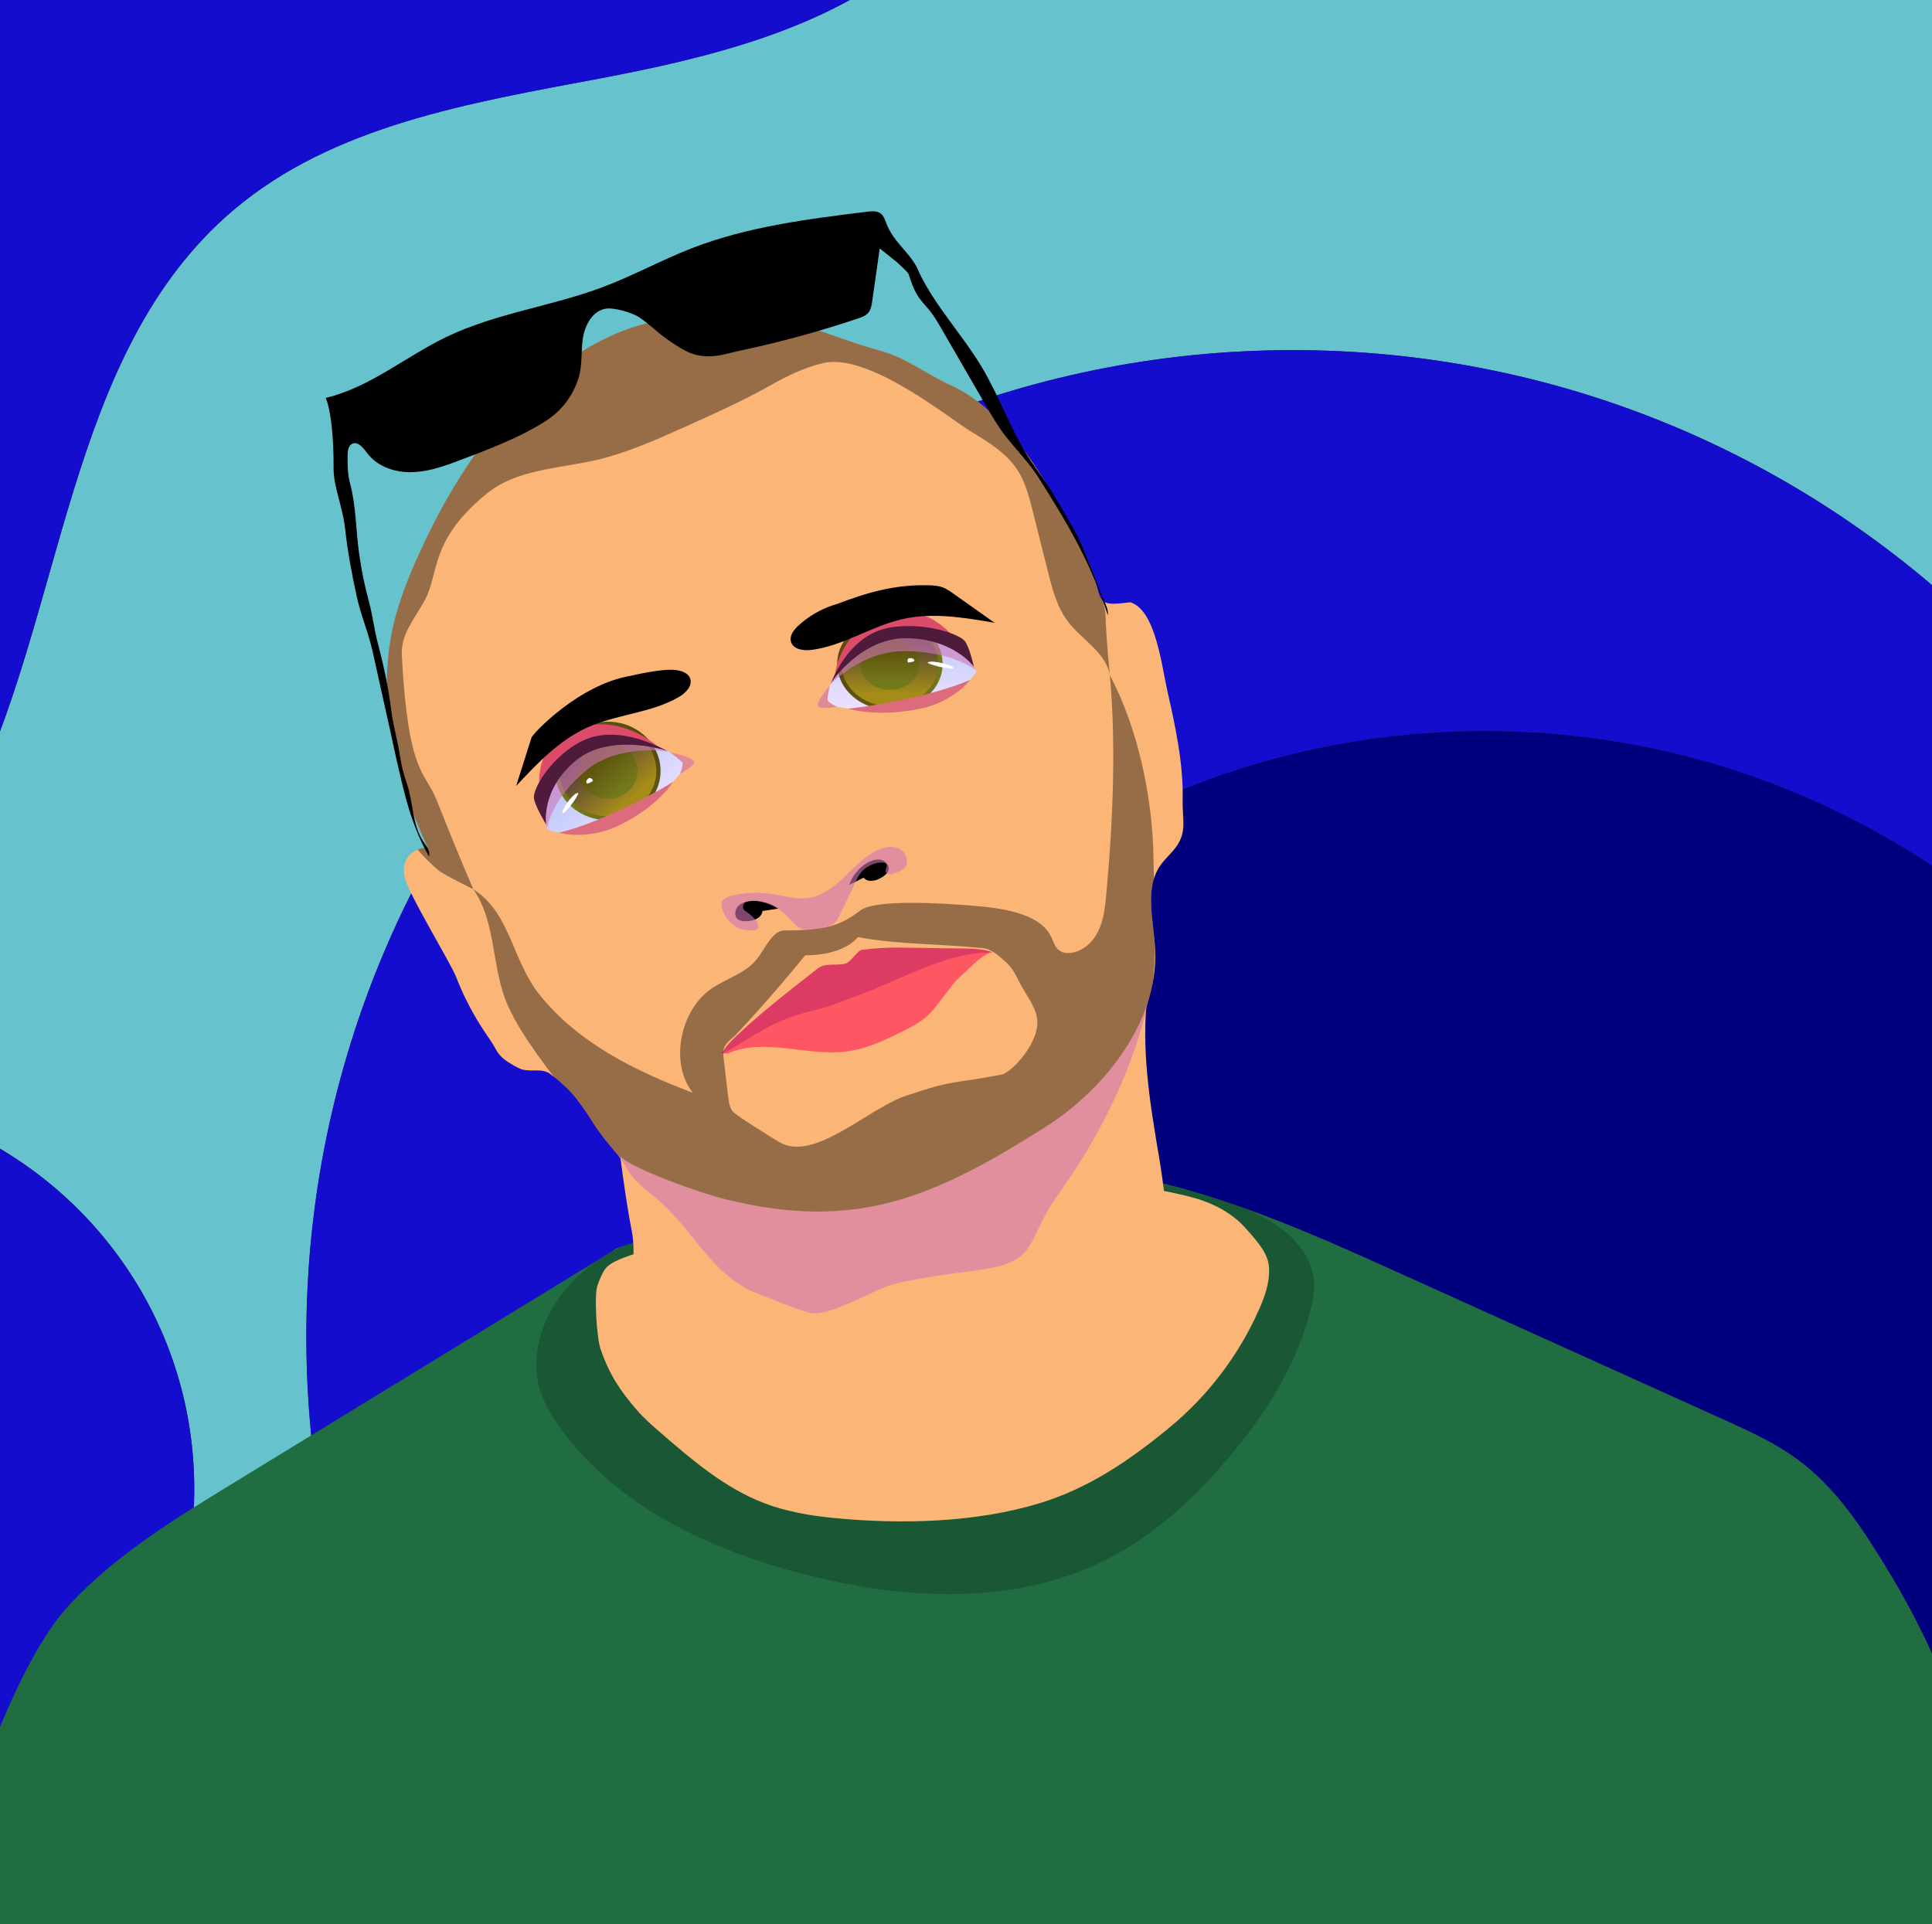 <svg width="251" height="250" viewBox="0 0 251 250" fill="none" xmlns="http://www.w3.org/2000/svg">
<rect x="0" y="0" width="251" height="250" fill="#333333" stroke="none"/>
<path d="M117.845 -4.961C106.875 3.896 91.971 7.54 77.839 10.212C61.093 13.374 43.305 16.28 30.314 27.308C8.322 45.98 8.558 79.774 -4.5 105.419V-4.961V255.039H255.5V-4.961H117.845ZM-4.5 240.08V146.886C13.062 155.047 25.238 172.843 25.238 193.483C25.238 214.124 13.062 231.92 -4.5 240.08ZM255.424 115.584V255.039H68.941C50.733 232.906 39.799 204.562 39.799 173.663C39.799 102.878 97.182 45.494 167.968 45.494C201.774 45.494 232.523 58.582 255.424 79.971V115.584Z" fill="#66C3CD"/>
<path d="M-4.5 146.883V240.077C13.062 231.916 25.238 214.12 25.238 193.48C25.238 172.839 13.062 155.044 -4.5 146.883Z" fill="#150DCE"/>
<path d="M30.314 27.308C43.305 16.279 61.093 13.373 77.839 10.212C91.971 7.542 106.878 3.898 117.845 -4.961H-4.5V105.419C8.558 79.774 8.322 45.98 30.314 27.308Z" fill="#150DCE"/>
<path d="M39.799 173.664C39.799 204.562 50.732 232.907 68.941 255.039H103.404C93.558 239.043 87.875 220.206 87.875 200.048C87.875 142.025 134.911 94.989 192.933 94.989C216.34 94.989 237.957 102.644 255.421 115.585V79.969C232.52 58.583 201.771 45.492 167.965 45.492C97.182 45.494 39.799 102.878 39.799 173.664Z" fill="#150DCE"/>
<path d="M87.878 200.044C87.878 220.203 93.557 239.041 103.407 255.036H255.424V115.581C237.96 102.639 216.342 94.984 192.936 94.984C134.914 94.984 87.878 142.02 87.878 200.044Z" fill="#00007E"/>
<path d="M255.5 228.356C253.389 218.161 248.207 208.315 242.541 199.683C240.055 195.895 237.165 192.3 233.515 189.615C230.583 187.459 227.239 185.944 223.922 184.446L182.147 165.569C169.977 160.07 157.625 154.515 144.437 152.413C122.755 148.957 100.758 155.094 79.996 162.237L79.6 162.547L30 192.892C22.521 197.47 14.934 202.13 8.972 208.564C3.111 214.889 -2.425 229.621 -4.5 237.703V255.04H255.5V228.356Z" fill="#206D41"/>
<g opacity="0.2">
<path d="M163.511 157.837C160.034 156.124 155.113 154.884 151.1 153.805L147.271 154.232C149.588 154.368 151.859 154.835 154.144 155.382C157.088 156.088 159.814 157.351 161.772 159.529C163.942 161.942 164.831 163.145 164.878 164.955C164.926 166.764 164.291 168.52 163.558 170.175C160.917 176.124 156.925 181.375 151.9 185.513C146.711 189.777 141.436 193.384 135.009 195.334C126.717 197.851 117.03 198.079 108.405 197.244C105.292 196.943 102.177 196.415 99.257 195.296C94.135 193.335 89.879 189.673 85.736 186.079C84.699 185.18 83.658 184.276 82.762 183.235C80.483 180.584 79.192 178.613 78.03 175.314C77.738 174.487 77.522 172.234 77.483 171.357C77.426 170.097 77.362 169.006 77.478 167.749C77.554 166.938 78.027 165.947 78.404 165.225C78.815 164.441 79.659 163.99 80.475 163.646C82.439 162.816 84.523 162.313 86.601 161.834C89.269 161.22 91.944 160.643 94.628 160.102L82.136 161.494C76.722 163.386 71.716 168.119 70.201 173.649C69.702 175.473 69.495 177.402 69.825 179.265C70.233 181.562 71.43 183.645 72.79 185.54C80.157 195.798 92.398 201.472 104.635 204.594C117.439 207.859 131.551 208.67 143.398 202.817C150.043 199.535 155.579 194.34 160.28 188.61C165.17 182.653 169.344 175.833 170.658 168.238C171.094 165.723 170.169 161.117 163.511 157.837Z" fill="black"/>
</g>
<path d="M97.083 117.86C96.705 117.867 95.89 118.296 95.773 118.656C95.719 118.838 95.726 119.032 95.795 119.209C95.863 119.386 95.989 119.535 96.151 119.633C96.241 120.137 95.715 120.588 95.203 120.591C94.692 120.593 94.232 120.277 93.863 119.923C93.352 119.432 92.968 118.386 92.968 117.87C92.968 116.594 94.689 116.374 95.771 116.171C97.856 115.779 99.998 115.798 102.076 116.227C102.853 116.388 103.636 116.607 104.426 116.545C105.12 116.49 106.129 116.431 106.759 116.135C107.821 115.636 108.351 115.316 109.167 114.475C109.472 114.16 109.901 113.335 110.217 113.031C110.676 112.588 111.809 111.388 112.377 111.097C113.779 110.385 114.707 110.508 116.28 110.461C116.734 110.448 117.252 110.795 117.661 110.993C118.07 111.191 118.403 111.61 118.374 112.062C118.349 112.426 118.106 112.738 117.837 112.984C117.54 113.257 117.185 113.487 116.786 113.554C116.387 113.621 115.941 113.487 115.705 113.16C115.527 112.912 115.479 112.576 115.261 112.362C114.879 111.986 114.239 112.188 113.765 112.437C112.367 113.171 111.037 114.209 110.434 115.668C110.041 116.624 109.97 117.73 109.343 118.552C108.817 119.243 107.962 119.625 107.1 119.739C106.239 119.853 105.366 119.727 104.513 119.562C104.019 119.477 103.534 119.348 103.064 119.175C102.367 118.901 101.907 118.605 101.212 118.315C99.906 117.77 98.182 117.841 97.083 117.86Z" fill="#FB2D33"/>
<path d="M161.773 159.534C159.815 157.356 157.089 156.094 154.145 155.388C151.2 154.682 148.28 154.106 145.255 154.207C125.503 154.851 105.859 157.407 86.6 161.837C84.522 162.316 82.439 162.819 80.474 163.649C79.658 163.994 78.814 164.442 78.403 165.228C78.026 165.95 77.553 166.938 77.477 167.753C77.36 169.008 77.425 170.103 77.482 171.36C77.521 172.237 77.737 174.49 78.029 175.317C79.191 178.616 80.48 180.589 82.761 183.239C83.657 184.279 84.698 185.183 85.735 186.082C89.878 189.676 94.134 193.338 99.256 195.3C102.177 196.419 105.291 196.947 108.404 197.247C117.029 198.082 126.716 197.854 135.008 195.337C141.434 193.387 146.71 189.781 151.899 185.516C156.924 181.379 160.915 176.128 163.557 170.18C164.29 168.525 164.925 166.77 164.877 164.96C164.829 163.151 163.943 161.948 161.773 159.534Z" fill="#FBB577"/>
<path d="M82.086 159.994C82.686 162.95 81.813 167.091 82.412 170.047C82.626 171.092 82.84 172.144 83.222 173.138C83.645 174.23 84.266 175.234 84.955 176.18C90.368 183.619 99.52 187.163 108.159 190.332C113.302 192.219 118.728 194.137 124.136 193.268C126.095 192.953 127.974 192.28 129.835 191.602C135.747 189.448 141.841 187.065 146.197 182.519C149.249 179.318 151.242 175.256 151.906 170.884C152.369 167.784 152.147 164.627 151.887 161.504C151.578 157.8 151.218 154.096 150.597 150.429C149.374 143.226 148.175 136 149.139 128.758C145.378 133.53 139.141 136.929 134.042 140.238C131.027 142.194 127.993 144.161 124.686 145.569C118.342 148.271 111.305 148.791 104.413 148.989C95.815 149.239 88.989 149.007 80.389 148.815C80.391 148.818 81.291 156.071 82.086 159.994Z" fill="#FBB577"/>
<g style="mix-blend-mode:multiply" opacity="0.6">
<path d="M82.261 148.798C87.721 151.571 93.423 154.037 99.469 155.005C108.761 156.491 118.424 154.292 126.724 149.858C135.024 145.424 140.427 141.673 143.646 135.606C144.508 133.984 149.701 124.443 149.957 122.875C149.957 133.836 143.688 146.618 137.655 154.943C133.028 161.325 135.227 163.838 127.427 164.986C124.116 165.472 118.361 166.078 115.194 167.162C112.947 167.931 107.541 171.142 105.23 170.594C103.902 170.278 100.694 168.973 98.588 168.158C92.597 165.84 90.535 160.487 85.782 156.165C84.308 154.824 82.459 153.664 81.464 151.847C80.396 149.891 75.938 145.156 76.335 144.023C76.332 144.02 79.445 147.369 82.261 148.798Z" fill="#D177B8"/>
</g>
<path d="M114.712 111.842C114.368 111.856 114.028 111.912 113.698 112.01C112.252 112.438 111.106 113.708 110.75 115.175C110.935 115.206 111.122 115.147 111.298 115.085C112.585 114.636 113.801 114.005 114.908 113.211C115.122 113.059 115.346 112.874 115.387 112.616C115.421 112.393 115.306 112.17 115.141 112.017C114.967 111.874 114.771 111.76 114.561 111.68" fill="black"/>
<path d="M96.344 117.286C96.677 117.129 97.028 117.012 97.388 116.936C98.862 116.611 100.479 117.164 101.501 118.274C101.354 118.391 101.162 118.43 100.978 118.461C99.635 118.692 98.266 118.73 96.912 118.572C96.652 118.542 96.366 118.49 96.205 118.287C96.066 118.11 96.062 117.86 96.129 117.646C96.174 117.512 96.247 117.389 96.344 117.286Z" fill="black"/>
<path d="M96.162 134.802C99.78 135.693 103.485 136.185 107.21 136.269C108.392 136.296 109.578 136.281 110.752 136.139C114.239 135.716 117.903 134.592 120.333 132.057C122.831 129.452 125.502 127.3 127.623 124.502C127.75 124.336 127.882 124.134 127.823 123.932C127.731 123.613 127.284 123.609 126.959 123.674C120.619 124.944 114.476 127.037 108.356 129.125C104.901 130.304 101.429 131.49 98.202 133.198C97.453 133.595 96.706 134.025 96.106 134.623" fill="#781ED1"/>
<path d="M94.836 136.042C98.29 133.671 102.064 131.804 106.044 130.497C107.554 129.998 109.09 129.589 110.61 129.128C114.508 127.947 118.303 126.455 122.156 125.13C123.699 124.599 125.278 124.089 126.908 124.05C127.734 124.03 128.587 124.127 129.364 123.849C128.794 123.119 127.718 123.106 126.794 123.16C121.824 123.45 116.856 123.781 111.89 124.151C111.321 124.194 110.729 124.243 110.233 124.525C109.956 124.683 109.72 124.906 109.439 125.057C108.975 125.308 108.428 125.342 107.918 125.478C107.002 125.722 106.217 126.298 105.456 126.861L99.18 131.507C98.514 131.999 97.846 132.494 97.262 133.08C96.943 133.4 96.65 133.746 96.359 134.09L94.788 135.943" fill="#4A147F"/>
<path d="M55.566 110.112C51.172 100.603 48.652 90.06 51.428 79.958C52.364 76.555 53.783 73.304 55.304 70.119C60.575 59.089 68.268 48.783 79.359 43.641C85.306 40.883 93.724 40.13 100.172 41.316C105.746 42.341 108.808 44.047 114.276 45.541C117.878 46.526 120.125 48.51 123.525 50.052C130.098 53.036 134.651 60.68 136.727 64.168C138.673 67.438 141.626 72.554 142.457 76.042C143.05 78.535 143.286 78.699 146.857 78.256C150.153 79.316 150.901 86.447 151.673 89.825C152.689 94.275 153.756 99.303 153.647 103.867C153.585 106.478 154.281 108.109 152.693 110.183C152.09 110.966 151.324 111.625 150.759 112.44C148.608 115.539 149.934 119.717 150.083 123.486C150.449 132.718 143.59 141.508 135.786 146.453C121.099 155.759 111.032 159.997 94.159 155.801C91.5 155.139 83.291 152.357 80.763 150.439C79.809 149.714 77.828 147.139 77.202 146.118C76.312 144.667 74.727 142.325 73.455 141.194C72.205 140.081 72.859 140.624 71.546 139.589C70.345 138.638 68.763 139.475 67.394 138.786C64.534 137.348 64.7 136.633 63.824 135.345C62.622 133.575 60.849 131.04 59.257 126.94C58.529 125.067 52.835 115.807 52.532 113.821C51.977 110.196 55.566 110.112 55.566 110.112Z" fill="#FBB577"/>
<path d="M94.529 136.89C99.324 134.758 104.915 137.318 110.113 136.605C112.664 136.255 115.034 135.125 117.335 133.97C118.677 133.296 120.048 132.581 121.023 131.44C121.769 130.567 122.425 129.708 123.151 128.744C123.694 128.024 124.14 127.419 124.824 126.829C126.016 125.801 127.275 124.265 128.764 123.75C125.61 123.286 122.291 124.503 119.29 125.572L104.982 130.658C100.908 132.106 96.663 133.665 93.735 136.847L94.529 136.89Z" fill="#FF5663"/>
<path d="M93.969 136.872C97.679 134.854 100.283 132.547 105.376 131.387C107.473 130.908 109.473 130.072 111.492 129.331C117.278 127.209 122.818 123.723 128.98 123.749C127.761 123.306 126.439 123.25 125.143 123.242C116.666 123.176 116.105 122.943 112.009 123.406C111.415 123.477 110.531 124.995 109.905 125.178C108.637 125.548 107.164 125.028 106.169 125.897C105.691 126.315 99.455 130.986 95.929 134.374C95.506 134.779 93.712 136.393 93.979 136.914" fill="#DC3B63"/>
<path d="M126.845 87.276C126.845 87.276 125.287 90.132 120.396 91.319C115.505 92.506 110.272 92.53 107.091 91.364C107.091 91.364 107.228 90.401 107.797 89.097C107.797 89.097 107.797 89.097 107.797 89.092C108.785 86.832 111.074 83.55 116.186 82.476C123.281 80.99 126.136 85.824 126.728 87.016C126.807 87.182 126.845 87.276 126.845 87.276Z" fill="url(#paint0_linear_1409_8136)"/>
<path d="M122.461 86.273C122.472 82.965 119.416 80.273 115.635 80.26C111.854 80.248 108.78 82.92 108.769 86.228C108.758 89.537 111.814 92.229 115.595 92.242C119.376 92.254 122.45 89.582 122.461 86.273Z" fill="url(#paint1_linear_1409_8136)"/>
<path d="M121.915 86.271C121.925 83.226 119.113 80.748 115.633 80.736C112.153 80.725 109.324 83.184 109.314 86.229C109.304 89.274 112.117 91.751 115.596 91.763C119.076 91.775 121.905 89.316 121.915 86.271Z" fill="url(#paint2_linear_1409_8136)"/>
<path style="mix-blend-mode:multiply" d="M119.477 86.263C119.484 84.397 117.76 82.879 115.627 82.871C113.494 82.864 111.761 84.372 111.754 86.238C111.748 88.104 113.472 89.623 115.605 89.63C117.737 89.637 119.471 88.13 119.477 86.263Z" fill="url(#paint3_linear_1409_8136)"/>
<g style="mix-blend-mode:multiply" opacity="0.6">
<path d="M126.728 87.018C124.96 85.817 121.838 84.618 117.476 84.604C112.083 84.586 107.986 88.725 107.8 89.091C108.788 86.831 111.077 83.549 116.188 82.475C123.283 80.992 126.142 85.825 126.728 87.018Z" fill="#D077B7"/>
</g>
<path d="M108.458 87.813C108.458 87.813 108.863 82.127 114.693 80.023C121.98 77.393 125.898 85.687 125.898 85.687C125.898 85.687 117.124 77.009 108.458 87.813Z" fill="#DC4C6A"/>
<path d="M110.139 92.059C110.729 92.122 120.396 90.777 125.975 88.368C126.126 88.303 123.894 91.171 119.629 92.068C113.783 93.296 110.139 92.059 110.139 92.059Z" fill="#DC6B7C"/>
<path d="M107.797 89.102C107.797 89.102 106.053 91.139 106.245 91.707C106.438 92.274 108.746 91.831 108.746 91.831C108.746 91.831 107.478 91.247 107.49 90.886C107.503 90.525 107.797 89.102 107.797 89.102Z" fill="#E08A97"/>
<path d="M126.529 86.641C126.529 86.641 125.959 84.033 125.312 83.258C124.664 82.482 120.618 80.872 116.017 81.477C111.417 82.082 109.054 86.113 107.953 88.753C107.953 88.753 111.821 82.803 117.889 82.926C123.958 83.048 126.529 86.641 126.529 86.641Z" fill="#4E1B3D"/>
<path d="M120.532 86.08C120.319 86.264 123.679 87.12 123.857 86.811C124.035 86.503 121.005 85.67 120.532 86.08Z" fill="white"/>
<path d="M118.075 85.536C117.867 85.593 117.824 86.129 118.075 86.078C118.327 86.026 118.796 86.007 118.797 85.811C118.798 85.615 118.356 85.459 118.075 85.536Z" fill="white"/>
<path d="M71.18 107.83C71.18 107.83 74.493 109.2 79.099 107.189C83.704 105.178 87.702 102.02 89.257 99.14C89.257 99.14 88.436 98.442 87.031 97.731H87.026C84.592 96.498 80.409 95.224 75.717 97.46C69.212 100.564 70.637 106.222 71.076 107.544C71.139 107.731 71.18 107.83 71.18 107.83Z" fill="url(#paint4_linear_1409_8136)"/>
<path d="M78.961 106.57C82.747 106.57 85.816 103.705 85.816 100.172C85.816 96.638 82.747 93.773 78.961 93.773C75.175 93.773 72.106 96.638 72.106 100.172C72.106 103.705 75.175 106.57 78.961 106.57Z" fill="url(#paint5_linear_1409_8136)"/>
<path d="M78.961 106.057C82.446 106.057 85.27 103.421 85.27 100.169C85.27 96.917 82.446 94.281 78.961 94.281C75.477 94.281 72.652 96.917 72.652 100.169C72.652 103.421 75.477 106.057 78.961 106.057Z" fill="url(#paint6_linear_1409_8136)"/>
<path style="mix-blend-mode:multiply" d="M78.961 103.78C81.097 103.78 82.828 102.164 82.828 100.171C82.828 98.178 81.097 96.562 78.961 96.562C76.826 96.562 75.095 98.178 75.095 100.171C75.095 102.164 76.826 103.78 78.961 103.78Z" fill="url(#paint7_linear_1409_8136)"/>
<g style="mix-blend-mode:multiply" opacity="0.6">
<path d="M71.078 107.552C71.529 105.504 73.012 102.637 76.32 99.975C80.412 96.684 86.611 97.553 87.028 97.739C84.593 96.506 80.41 95.232 75.719 97.468C69.211 100.572 70.637 106.226 71.078 107.552Z" fill="#D077B7"/>
</g>
<path d="M85.57 97.098C85.57 97.098 81.029 92.733 75.027 94.567C67.524 96.861 70.717 105.965 70.717 105.965C70.717 105.965 70.936 93.6 85.57 97.098Z" fill="#DC4C6A"/>
<path d="M87.452 101.562C87.05 101.973 78.691 106.75 72.653 108.187C72.49 108.226 76.323 109.197 80.237 107.332C85.601 104.781 87.452 101.562 87.452 101.562Z" fill="#DC6B7C"/>
<path d="M87.034 97.742C87.034 97.742 89.879 98.335 90.155 98.912C90.431 99.489 88.345 100.532 88.345 100.532C88.345 100.532 88.875 99.288 88.596 99.003C88.318 98.718 87.034 97.742 87.034 97.742Z" fill="#E08A97"/>
<path d="M70.95 107.127C70.95 107.127 69.444 104.664 69.358 103.643C69.273 102.623 71.154 98.857 75.104 96.553C79.054 94.249 83.855 96.083 86.658 97.556C86.658 97.556 79.285 95.08 74.758 98.865C70.231 102.65 70.95 107.127 70.95 107.127Z" fill="#4E1B3D"/>
<path d="M75.095 103.032C75.393 103.052 73.473 105.787 73.109 105.645C72.744 105.502 74.43 102.988 75.095 103.032Z" fill="white"/>
<path d="M76.554 101.089C76.756 101.008 77.188 101.418 76.959 101.527C76.73 101.637 76.358 101.908 76.211 101.75C76.064 101.591 76.284 101.197 76.554 101.089Z" fill="white"/>
<path d="M108.282 78.621C106.579 79.176 105.016 80.094 103.702 81.312C103.118 81.854 102.545 82.605 102.757 83.374C103.033 84.377 104.368 84.579 105.402 84.45C109.555 83.932 113.181 81.36 117.263 80.439C121.181 79.555 125.262 80.24 129.219 80.927L123.828 77.11C123.417 76.819 123.001 76.525 122.533 76.342C121.911 76.098 121.228 76.06 120.56 76.045C116.226 75.948 112.714 76.971 108.66 78.508L108.282 78.621Z" fill="black"/>
<path d="M87.649 87.047C88.442 87.126 89.352 87.381 89.644 88.121C90.028 89.089 89.085 90.055 88.182 90.575C84.557 92.666 80.113 92.8 76.3 94.527C72.642 96.184 69.799 99.19 67.057 102.124C67.722 100.025 68.388 97.927 69.056 95.828C69.209 95.349 75.194 88.919 82.001 87.799C82.003 87.799 85.874 86.866 87.649 87.047Z" fill="black"/>
<path d="M97.791 119.587C97.791 119.587 95.317 120.221 95.538 118.496C95.759 116.771 99 116.518 101.129 118.058L99.049 118.372C99.049 118.372 99.095 119.197 97.791 119.587Z" fill="black"/>
<path d="M113.933 114.314C113.933 114.314 116.322 113.412 115.149 112.126C113.977 110.84 111.18 112.497 110.323 114.981L112.205 114.043C112.205 114.043 112.639 114.746 113.933 114.314Z" fill="black"/>
<g style="mix-blend-mode:multiply" opacity="0.6">
<path d="M97.995 120.852C96.013 121.181 94.342 119.879 93.792 117.948C93.73 117.765 93.709 117.571 93.729 117.378C93.823 116.803 94.477 116.524 95.044 116.388C96.728 115.982 98.473 115.899 100.187 116.144C101.85 116.383 103.518 116.927 105.173 116.653C106.963 116.354 108.45 115.139 109.761 113.88C111.072 112.621 112.332 111.245 113.976 110.476C114.846 110.068 115.884 109.853 116.76 110.249C117.635 110.646 118.168 111.836 117.62 112.625C117.25 113.159 116.545 113.351 115.955 113.555C115.756 113.627 115.538 113.625 115.34 113.55C114.59 113.255 115.644 112.426 114.979 112.135C114.901 112.102 114.817 112.083 114.732 112.08C113.935 112.044 113.346 112.269 112.68 112.65C111.392 113.389 111.088 114.964 110.379 116.269C109.971 117.019 109.803 117.472 109.411 118.23C109.178 118.681 108.902 119.525 108.362 119.956C107.822 120.388 107.161 120.512 106.483 120.628C105.776 120.748 104.711 120.855 104.216 120.699C103.387 120.439 102.863 119.649 102.253 119.029C101.224 117.984 99.879 117.306 98.427 117.1C97.971 117.031 97.505 117.046 97.054 117.145C96.922 117.176 96.803 117.246 96.712 117.345C96.62 117.444 96.559 117.568 96.537 117.701C96.516 117.835 96.534 117.972 96.59 118.095C96.646 118.218 96.737 118.321 96.852 118.393C97.36 118.714 97.815 119.112 98.201 119.574C98.519 119.955 98.695 120.68 98.22 120.824L97.995 120.852Z" fill="#D177B8"/>
</g>
<g opacity="0.4">
<path d="M149.855 111.515C149.758 103.686 147.849 94.639 144.187 87.719C145.031 96.827 144.567 107.243 143.71 116.354C143.56 117.952 143.376 119.586 142.667 121.026C141.959 122.465 140.613 123.695 139.013 123.822C138.551 123.859 138.063 123.797 137.678 123.537C137.086 123.139 136.871 122.389 136.569 121.742C134.864 118.09 128.192 117.8 124.17 117.524C120.181 117.249 113.431 117.025 111.771 118.299C109.25 120.232 107.362 120.9 101.917 120.9C100.367 120.9 99.513 123.104 98.324 124.624C96.845 126.514 94.294 127.144 92.334 128.528C88.358 131.336 86.968 138.196 90.016 141.991C82.518 139.17 75.156 135.534 70.13 129.297C66.522 124.819 66.346 118.643 61.499 115.549C64.551 119.935 63.813 125.955 66.047 130.809C67.072 133.034 68.344 134.951 69.756 136.953C70.441 137.924 71.198 138.929 71.965 139.923C72.722 140.519 72.368 140.23 73.456 141.199C74.728 142.329 76.313 144.672 77.202 146.123C77.828 147.143 79.81 149.719 80.764 150.444C83.291 152.362 91.501 155.145 94.16 155.806C111.033 160.002 121.1 155.764 135.787 146.457C142.427 142.25 148.382 135.258 149.786 127.581C149.953 126.065 150.045 124.542 150.059 123.017C149.873 120.053 149.088 116.877 149.917 114.197C149.887 113.266 149.866 112.368 149.855 111.515ZM130.142 139.625C123.492 140.898 124.05 140.226 117.638 142.404C112.79 144.05 105.837 150.951 101.364 148.465C100.81 148.157 95.499 144.89 95.147 144.363C94.753 143.773 94.661 143.04 94.577 142.335C94.394 140.757 94.21 139.179 94.027 137.602C93.976 137.165 93.926 136.717 94.034 136.291C94.243 135.467 95.079 135.013 95.66 134.393C100.646 129.072 104.613 124.124 104.613 124.124C104.613 124.124 109.271 124.312 111.465 121.764C116.836 122.761 121.971 122.606 127.684 123.196C128.88 123.319 129.799 124.24 130.705 125.031C131.5 125.726 131.987 126.7 132.453 127.648C133.211 129.186 134.448 130.568 134.726 132.264C135.241 135.375 131.371 139.39 130.142 139.625Z" fill="black"/>
</g>
<g opacity="0.4">
<path d="M143.637 80.099C143.627 79.509 143.478 78.796 143.28 78.074C142.886 77.718 142.7 77.085 142.452 76.042C141.621 72.551 138.669 67.438 136.723 64.168C134.646 60.678 130.094 53.036 123.52 50.052C120.12 48.51 117.873 46.526 114.272 45.541C108.805 44.045 105.743 42.341 100.168 41.316C93.72 40.13 85.302 40.883 79.355 43.641C68.266 48.783 60.568 59.089 55.3 70.119C53.779 73.304 52.36 76.555 51.424 79.958C48.646 90.06 51.168 100.601 55.562 110.112C55.112 110.138 54.67 110.237 54.252 110.406C55.103 111.383 56.029 112.293 57.021 113.128C57.639 113.653 61.495 115.544 61.495 115.544C59.844 111.762 58.29 107.866 56.688 103.874C55.192 100.142 53.035 100.719 52.205 85.192C52.055 82.398 53.755 80.58 55.111 78.134C57.154 74.449 55.692 70.329 63.203 64.166C67.125 60.947 72.656 60.898 77.597 59.739C81.454 58.835 85.097 57.206 88.714 55.587C92.593 53.85 96.478 52.111 100.179 50.025C102.307 48.826 104.504 47.762 106.878 47.188C112.82 45.754 123.17 54.274 126.225 56.118C128.448 57.46 130.748 58.873 132.168 61.048C133.218 62.656 133.703 64.557 134.172 66.419C134.831 69.044 135.491 71.668 136.151 74.292C136.721 76.561 137.325 78.9 138.742 80.762C140.553 83.142 143.674 84.769 144.186 87.717C143.784 83.531 143.655 81.236 143.637 80.099Z" fill="black"/>
</g>
<path d="M143.549 78.299C142.104 74.951 141.564 72.972 139.988 69.68C139.394 68.437 137.637 65.555 136.943 64.366C135.838 62.477 134.611 61.069 133.464 59.205C131.203 55.534 129.766 51.408 127.555 47.706C125.133 43.646 121.556 39.821 119.483 35.556C118.443 32.806 116.143 31.743 115.093 28.876C114.939 28.457 114.767 28.015 114.412 27.744C113.927 27.376 113.253 27.434 112.649 27.509C104.921 28.464 97.1 29.442 89.844 32.267C85.961 33.778 82.293 35.8 78.393 37.274C71.703 39.803 64.42 40.687 57.976 43.792C52.691 46.338 48.031 50.345 42.323 51.702C43.27 54.118 43.345 58.833 43.335 60.691C43.33 61.364 43.393 62.036 43.523 62.696C43.923 64.714 44.62 66.691 44.841 68.734C45.165 71.726 45.726 74.631 46.328 77.429C46.869 79.948 47.85 82.137 48.409 84.652C49.101 87.766 49.792 90.88 50.483 93.995L51.534 98.729C51.916 100.449 52.298 102.17 52.767 103.869C53.48 106.438 54.393 108.967 55.73 111.273C55.937 110.598 55.408 109.949 55.014 109.364C53.537 107.169 53.706 104.281 52.848 101.78C52.459 100.666 52.171 99.518 51.988 98.352C51.658 96.171 51.062 94.252 50.818 92.211C50.468 89.277 49.791 86.269 49.046 83.409C48.637 81.834 48.405 80.003 47.995 78.427C47.377 76.055 47.037 74.581 46.666 72.006C46.225 68.943 46.279 65.791 45.481 62.814C45.318 62.214 45.223 61.599 45.196 60.978C45.17 60.35 45.147 59.584 45.16 59.126C45.174 58.578 45.249 57.927 45.735 57.674C46.491 57.279 47.209 58.211 47.721 58.895C48.952 60.539 51.085 61.322 53.139 61.353C55.194 61.383 57.2 60.754 59.123 60.031C63.006 58.571 67.397 56.952 70.887 54.709C72.946 53.385 74.377 51.526 75.138 49.199C75.678 47.548 75.469 45.753 75.714 44.033C75.959 42.314 76.921 40.45 78.626 40.12C79.737 39.906 82.16 40.618 83.093 41.259C84.604 42.299 85.39 43.225 86.912 44.251C87.909 44.924 89.293 45.867 90.474 46.119C92.753 46.606 94.006 46.013 96.289 45.53C101.419 44.443 106.481 43.06 111.451 41.388C111.95 41.219 112.472 41.031 112.81 40.629C113.147 40.227 113.243 39.654 113.319 39.121L114.291 32.279L116.525 34.067C116.606 34.132 118.171 35.563 118.014 35.6L118.04 35.594C118.382 36.663 118.744 37.74 119.382 38.661C119.8 39.263 120.324 39.782 120.781 40.353C121.378 41.098 121.859 41.929 122.337 42.756L128.036 52.612C128.849 54.019 129.666 55.432 130.671 56.71C131.933 58.315 133.743 60.207 134.839 61.929C138.998 68.463 141.749 73.286 143.921 79.93C143.999 79.37 143.773 78.818 143.549 78.299Z" fill="black"/>
<defs>
<linearGradient id="paint0_linear_1409_8136" x1="117.279" y1="91.842" x2="117.279" y2="81.795" gradientUnits="userSpaceOnUse">
<stop stop-color="#EDE1FF"/>
<stop offset="1" stop-color="#BCC8FA"/>
</linearGradient>
<linearGradient id="paint1_linear_1409_8136" x1="122.462" y1="86.269" x2="108.77" y2="86.224" gradientUnits="userSpaceOnUse">
<stop stop-color="#72791A"/>
<stop offset="1" stop-color="#594A0B"/>
</linearGradient>
<linearGradient id="paint2_linear_1409_8136" x1="115.602" y1="90.171" x2="115.631" y2="81.634" gradientUnits="userSpaceOnUse">
<stop stop-color="#A58C18"/>
<stop offset="1" stop-color="#402F40"/>
</linearGradient>
<linearGradient id="paint3_linear_1409_8136" x1="115.609" y1="88.65" x2="115.626" y2="83.417" gradientUnits="userSpaceOnUse">
<stop stop-color="#72791A"/>
<stop offset="1" stop-color="#594A0B"/>
</linearGradient>
<linearGradient id="paint4_linear_1409_8136" x1="83.933" y1="107.771" x2="76.609" y2="99.207" gradientUnits="userSpaceOnUse">
<stop stop-color="#EDE1FF"/>
<stop offset="1" stop-color="#BCC8FA"/>
</linearGradient>
<linearGradient id="paint5_linear_1409_8136" x1="74.127" y1="104.74" x2="84.257" y2="96.077" gradientUnits="userSpaceOnUse">
<stop stop-color="#72791A"/>
<stop offset="1" stop-color="#594A0B"/>
</linearGradient>
<linearGradient id="paint6_linear_1409_8136" x1="82.002" y1="103.691" x2="75.892" y2="96.547" gradientUnits="userSpaceOnUse">
<stop stop-color="#A58C18"/>
<stop offset="1" stop-color="#402F40"/>
</linearGradient>
<linearGradient id="paint7_linear_1409_8136" x1="80.914" y1="102.421" x2="77.169" y2="98.043" gradientUnits="userSpaceOnUse">
<stop stop-color="#72791A"/>
<stop offset="1" stop-color="#594A0B"/>
</linearGradient>
</defs>
</svg>
